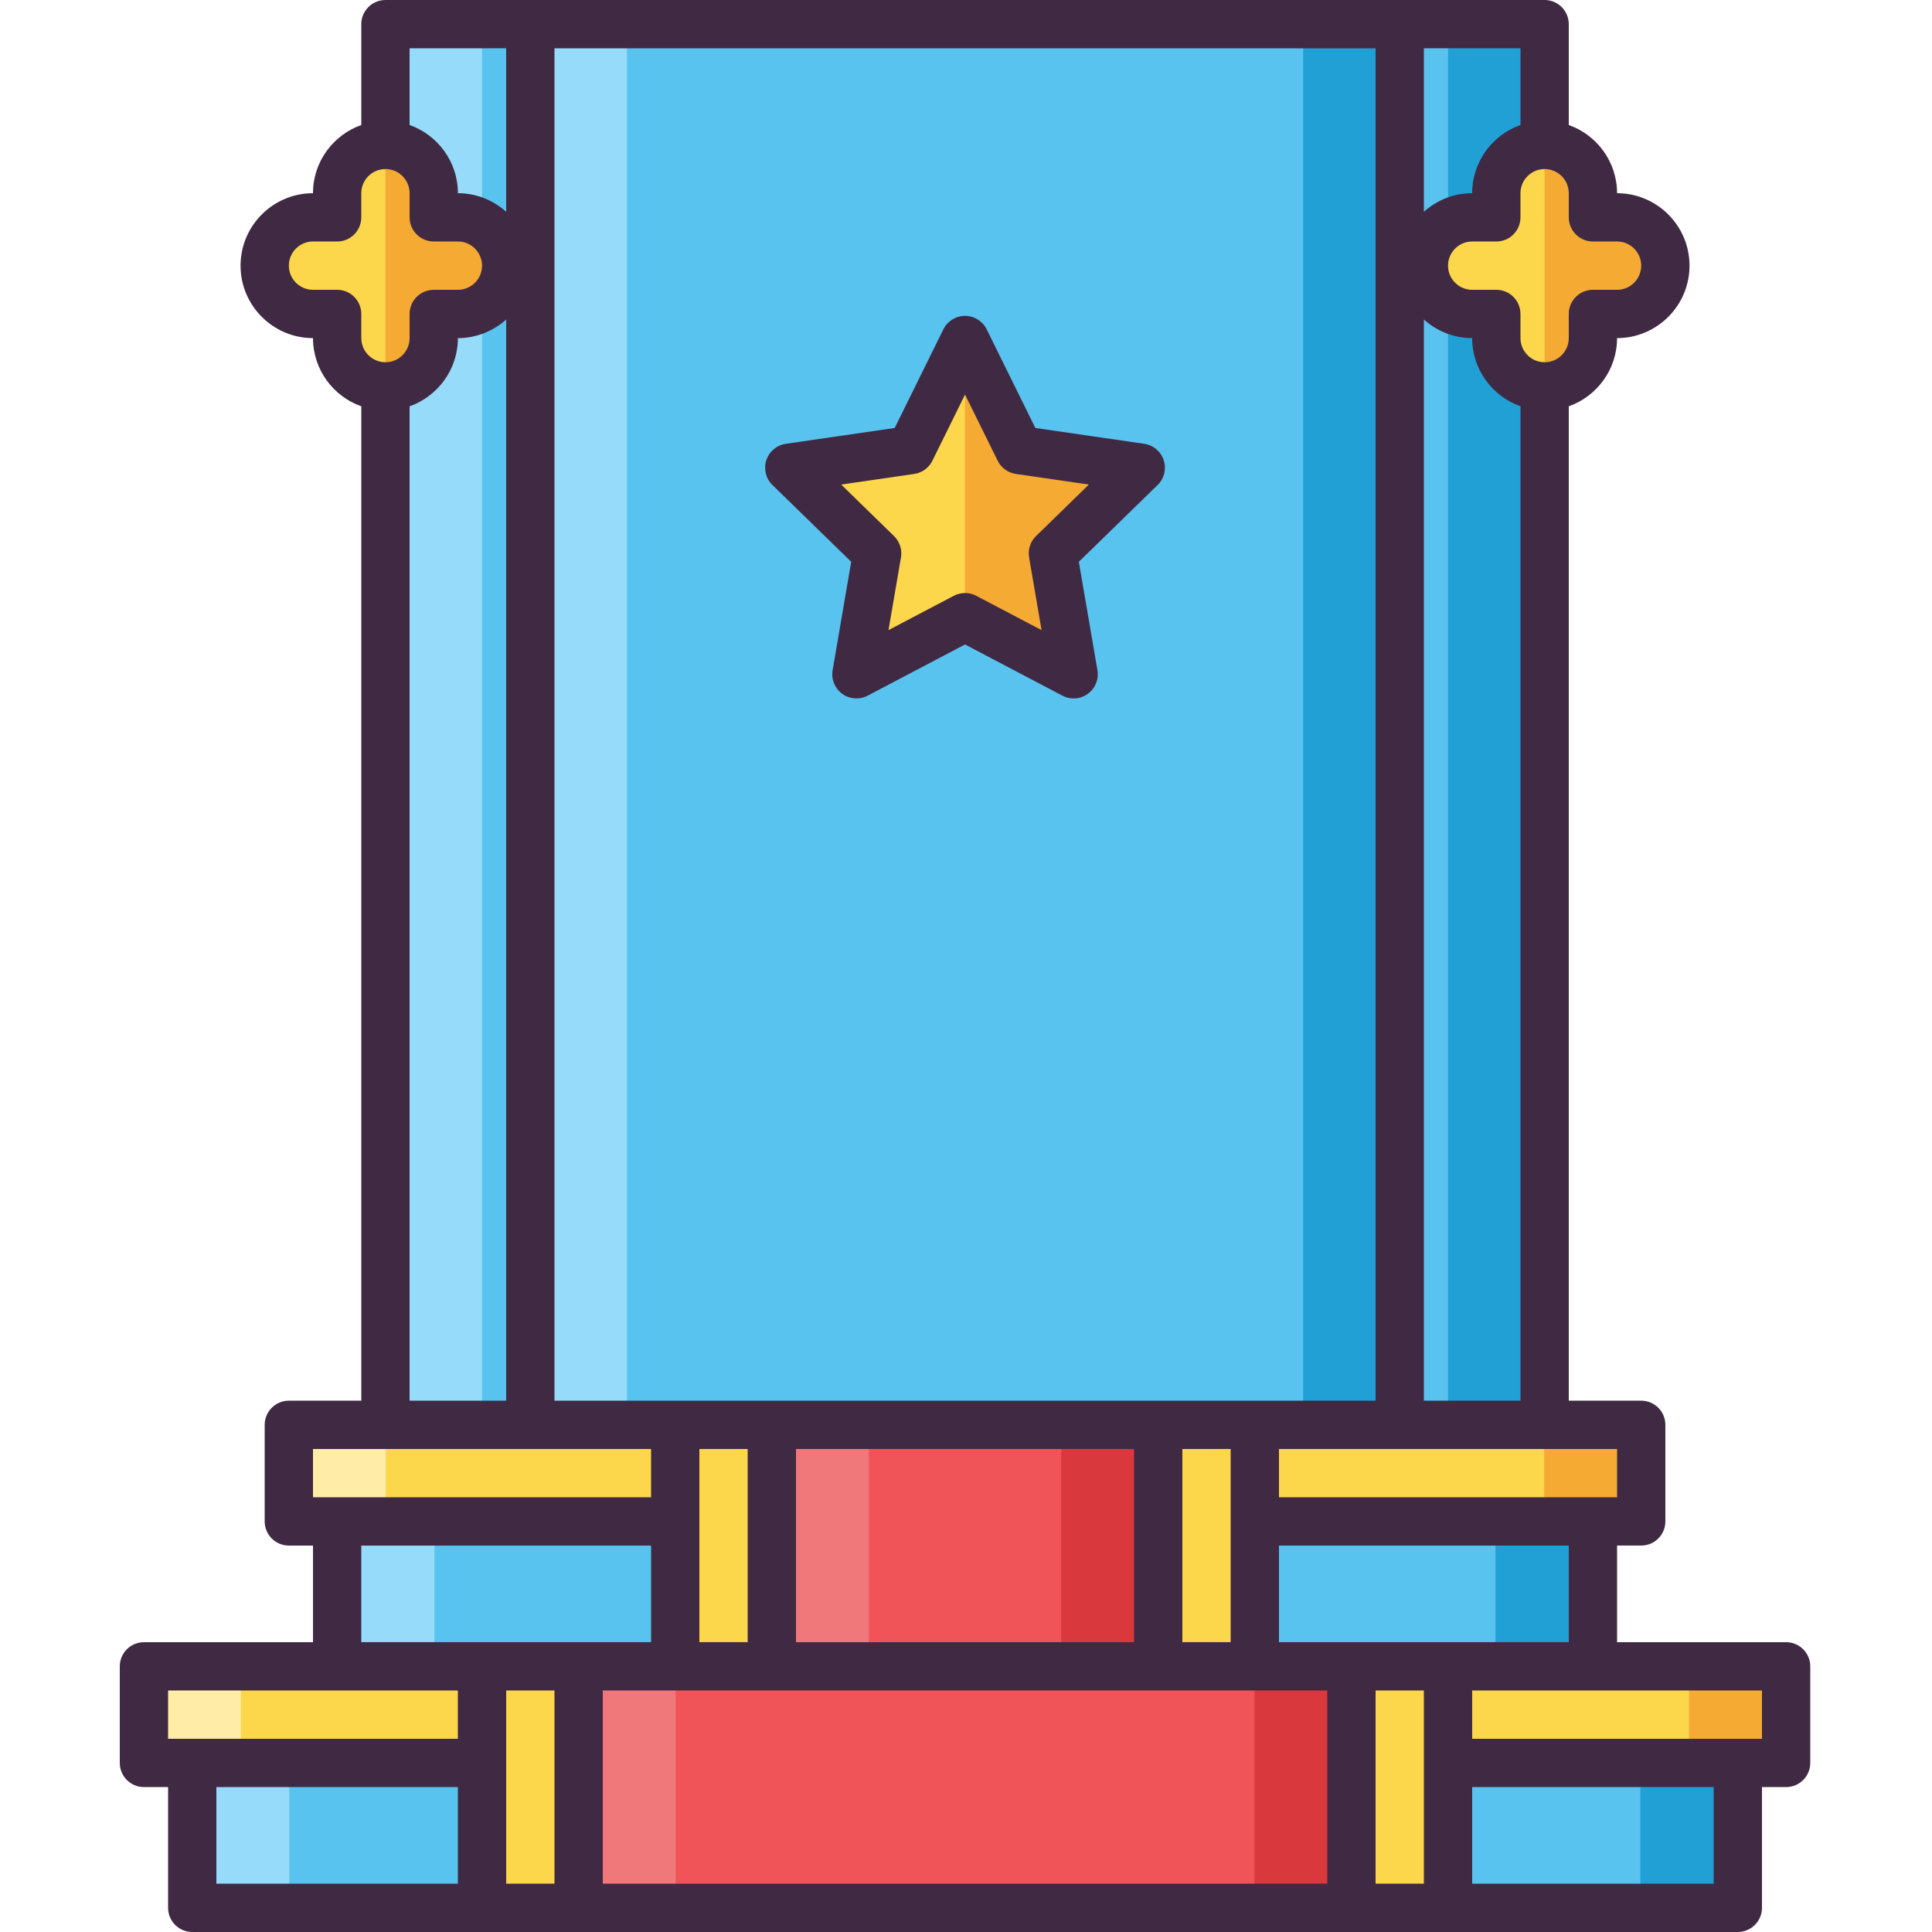 <svg height="500pt" viewBox="-31 0 500 500.002" width="500pt" xmlns="http://www.w3.org/2000/svg"><path d="m18.75 456.246h399.996v37.5h-399.996zm0 0" fill="#59c3f0"/><path d="m393.527 456.246h25.219v37.5h-25.219zm0 0" fill="#21a0d6"/><path d="m18.645 456.246h25.215v37.504h-25.215zm0 0" fill="#96dcfa"/><path d="m68.75 6.25h300v362.496h-300zm0 0" fill="#59c3f0"/><path d="m306.25 6.246h25v362.5h-25zm0 0" fill="#21a0d6"/><path d="m106.25 6.25h25v362.5h-25zm0 0" fill="#96dcfa"/><path d="m343.746 6.246h25v362.5h-25zm0 0" fill="#21a0d6"/><path d="m68.75 6.246h25v362.5h-25zm0 0" fill="#96dcfa"/><path d="m431.25 456.246h-425v-24.996h425zm0 0" fill="#fcd64b"/><path d="m406.137 431.246h25.215v25h-25.215zm0 0" fill="#f5ab33"/><path d="m6.145 431.246h25.215v25h-25.215zm0 0" fill="#ffeca6"/><path d="m56.25 393.746h325v37.496h-325zm0 0" fill="#59c3f0"/><path d="m356.027 393.742h25.219v37.5h-25.219zm0 0" fill="#21a0d6"/><path d="m56.199 393.742h25.219v37.504h-25.219zm0 0" fill="#96dcfa"/><path d="m393.75 393.746h-350v-25h350zm0 0" fill="#fcd64b"/><path d="m368.637 368.746h25.219v25h-25.219zm0 0" fill="#f5ab33"/><path d="m43.645 368.746h25.215v25h-25.215zm0 0" fill="#ffeca6"/><path d="m218.746 87.996 14.055 28.477 31.43 4.566-22.742 22.168 5.367 31.301-28.109-14.781-28.105 14.781 5.367-31.301-22.742-22.168 31.426-4.566zm0 0" fill="#fcd64b"/><path d="m232.805 116.473-14.055-28.477v71.73l28.109 14.781-5.367-31.301 22.738-22.168zm0 0" fill="#f5ab33"/><path d="m143.75 368.746h149.996v62.5h-149.996zm0 0" fill="#f05458"/><path d="m243.641 368.746h25.219v63.641h-25.219zm0 0" fill="#d9383c"/><path d="m168.641 368.742h25.219v63.645h-25.219zm0 0" fill="#f0787b"/><path d="m93.75 431.246h249.996v62.5h-249.996zm0 0" fill="#f05458"/><path d="m293.641 431.242h25.215v62.504h-25.215zm0 0" fill="#d9383c"/><path d="m118.641 431.25h25.219v62.492h-25.219zm0 0" fill="#f0787b"/><g fill="#fcd64b"><path d="m143.75 368.746h25v62.496h-25zm0 0"/><path d="m93.75 431.25h25v62.496h-25zm0 0"/><path d="m318.75 431.25h25v62.496h-25zm0 0"/><path d="m268.75 368.746h25v62.496h-25zm0 0"/><path d="m87.5 56.25h-6.246v-6.246c0-6.906-5.598-12.504-12.5-12.504-6.906 0-12.5 5.598-12.5 12.504v6.246h-6.25c-6.902 0-12.5 5.598-12.5 12.5s5.598 12.504 12.5 12.504h6.25v6.246c0 6.902 5.598 12.5 12.5 12.5s12.5-5.598 12.5-12.5v-6.246h6.246c6.906 0 12.5-5.602 12.5-12.504s-5.594-12.5-12.5-12.5zm0 0"/></g><path d="m81.25 87.5v-6.246h6.246c6.906 0 12.5-5.602 12.5-12.504s-5.594-12.5-12.5-12.5h-6.246v-6.246c0-6.906-5.598-12.504-12.5-12.504v62.5c6.902 0 12.5-5.598 12.5-12.5zm0 0" fill="#f5ab33"/><path d="m387.496 56.25h-6.25v-6.246c0-6.906-5.594-12.504-12.5-12.504-6.902 0-12.5 5.598-12.5 12.504v6.246h-6.25c-6.902 0-12.5 5.598-12.5 12.5s5.598 12.504 12.5 12.504h6.25v6.246c0 6.902 5.594 12.5 12.5 12.5s12.5-5.598 12.5-12.5v-6.246h6.25c6.902 0 12.5-5.602 12.5-12.504s-5.598-12.5-12.5-12.5zm0 0" fill="#fcd64b"/><path d="m381.246 87.5v-6.246h6.25c6.902 0 12.5-5.602 12.5-12.504s-5.594-12.5-12.5-12.5h-6.25v-6.246c0-6.906-5.594-12.504-12.5-12.504v62.5c6.906 0 12.5-5.598 12.5-12.5zm0 0" fill="#f5ab33"/><path d="m270.172 119.109c-.734-2.262-2.691-3.91-5.043-4.254l-28.18-4.094-12.598-25.531c-1.051-2.133-3.223-3.484-5.605-3.484-2.379 0-4.551 1.352-5.602 3.484l-12.602 25.531-28.176 4.094c-2.355.344-4.309 1.992-5.047 4.254-.734 2.262-.121 4.746 1.582 6.406l20.387 19.875-4.809 28.062c-.402 2.344.559 4.711 2.484 6.109 1.926 1.398 4.477 1.586 6.582.477l25.199-13.25 25.199 13.25c.914.48 1.914.719 2.91.719 1.297 0 2.582-.402 3.672-1.195 1.926-1.398 2.891-3.77 2.488-6.109l-4.812-28.062 20.387-19.875c1.707-1.66 2.316-4.145 1.582-6.406zm-33.047 19.621c-1.473 1.434-2.145 3.504-1.797 5.531l3.227 18.816-16.898-8.883c-.91-.48-1.91-.719-2.91-.719-.996 0-1.996.242-2.906.719l-16.902 8.883 3.23-18.816c.348-2.027-.324-4.098-1.801-5.531l-13.672-13.328 18.895-2.746c2.039-.293 3.797-1.57 4.707-3.418l8.449-17.121 8.449 17.121c.91 1.848 2.672 3.125 4.707 3.418l18.895 2.746zm0 0" fill="#402943"/><path d="m431.246 424.996h-43.75v-25.004h6.25c3.453 0 6.25-2.797 6.25-6.25v-24.996c0-3.453-2.797-6.25-6.25-6.25h-18.75v-257.34c7.27-2.582 12.5-9.512 12.5-17.652 10.34 0 18.75-8.414 18.75-18.75 0-10.344-8.41-18.75-18.75-18.754-.004-8.145-5.23-15.07-12.5-17.652v-26.098c.004-3.453-2.797-6.25-6.246-6.25h-300c-3.449 0-6.25 2.797-6.25 6.25v26.098c-7.27 2.582-12.496 9.508-12.5 17.652-10.336.004-18.746 8.41-18.746 18.754 0 10.336 8.41 18.75 18.746 18.75.004 8.141 5.23 15.07 12.5 17.652v257.34h-18.75c-3.449 0-6.25 2.801-6.25 6.25v25c0 3.449 2.801 6.25 6.25 6.25h6.25v25.004h-43.75c-3.449 0-6.25 2.797-6.25 6.25v24.996c0 3.453 2.801 6.25 6.25 6.25h6.25v31.25c0 3.453 2.801 6.25 6.25 6.25h74.949c.02 0 .035.008.051.008h249.996c.016 0 .031-.008.051-.008h74.953c3.449 0 6.25-2.797 6.25-6.25v-31.25h6.246c3.453 0 6.25-2.797 6.25-6.25v-24.996c0-3.453-2.797-6.254-6.25-6.254zm-318.746-412.496h212.5v349.996h-212.5zm12.5 475v-50.004h187.5v50.004zm-12.5-50v49.996h-12.5v-49.996zm149.996-62.504v50.004h-87.5v-50.004zm-112.496 0h12.5v49.996h-12.5zm175 112.5v-49.996h12.496v49.996zm-37.504-62.504h-12.5v-49.996h12.5zm12.5-24.996h75v24.996h-75zm-162.496 24.996h-75v-24.996h75zm287.496 25.004h-75v-12.5h75zm-37.496-62.5h-87.5v-12.5h87.5zm-50-25v-279.809c3.32 2.984 7.691 4.816 12.496 4.816 0 8.141 5.23 15.07 12.504 17.652v257.34zm43.746-299.996h6.25c3.445 0 6.25 2.805 6.25 6.254 0 3.445-2.805 6.25-6.25 6.25h-6.25c-3.449 0-6.25 2.797-6.25 6.25v6.246c0 3.449-2.801 6.254-6.25 6.254-3.445 0-6.25-2.805-6.25-6.254v-6.246c0-3.453-2.801-6.25-6.25-6.25h-6.25c-3.445 0-6.25-2.805-6.25-6.25 0-3.449 2.805-6.254 6.25-6.254h6.25c3.449 0 6.25-2.797 6.25-6.25v-6.246c0-3.449 2.805-6.254 6.25-6.254 3.445 0 6.25 2.805 6.25 6.254v6.246c0 3.453 2.801 6.25 6.25 6.25zm-18.746-30.156c-7.27 2.582-12.504 9.512-12.504 17.652-4.805 0-9.176 1.832-12.496 4.816v-42.312h25zm-262.5-19.844v42.312c-3.32-2.98-7.691-4.812-12.496-4.812-.004-8.145-5.234-15.07-12.504-17.652v-19.848zm-43.75 62.504h-6.246c-3.445 0-6.25-2.805-6.25-6.254s2.805-6.254 6.25-6.254h6.246c3.453 0 6.25-2.797 6.25-6.25v-6.246c0-3.445 2.805-6.254 6.254-6.254 3.445 0 6.25 2.805 6.25 6.254v6.246c0 3.453 2.797 6.25 6.25 6.25h6.246c3.445 0 6.254 2.805 6.254 6.254 0 3.445-2.805 6.254-6.254 6.254h-6.246c-3.453 0-6.25 2.797-6.25 6.25v6.242c0 3.449-2.805 6.254-6.25 6.254-3.445 0-6.254-2.805-6.254-6.254v-6.242c0-3.453-2.801-6.25-6.25-6.25zm18.75 30.152c7.27-2.582 12.5-9.508 12.504-17.652 4.805 0 9.176-1.832 12.496-4.816v279.809h-25zm-25 269.84h87.5v12.5h-87.5zm-37.5 62.5h74.996v12.5h-74.996zm12.5 25h62.496v25h-62.496zm387.5 25h-62.504v-25h62.504zm0 0" fill="#402943"/></svg>